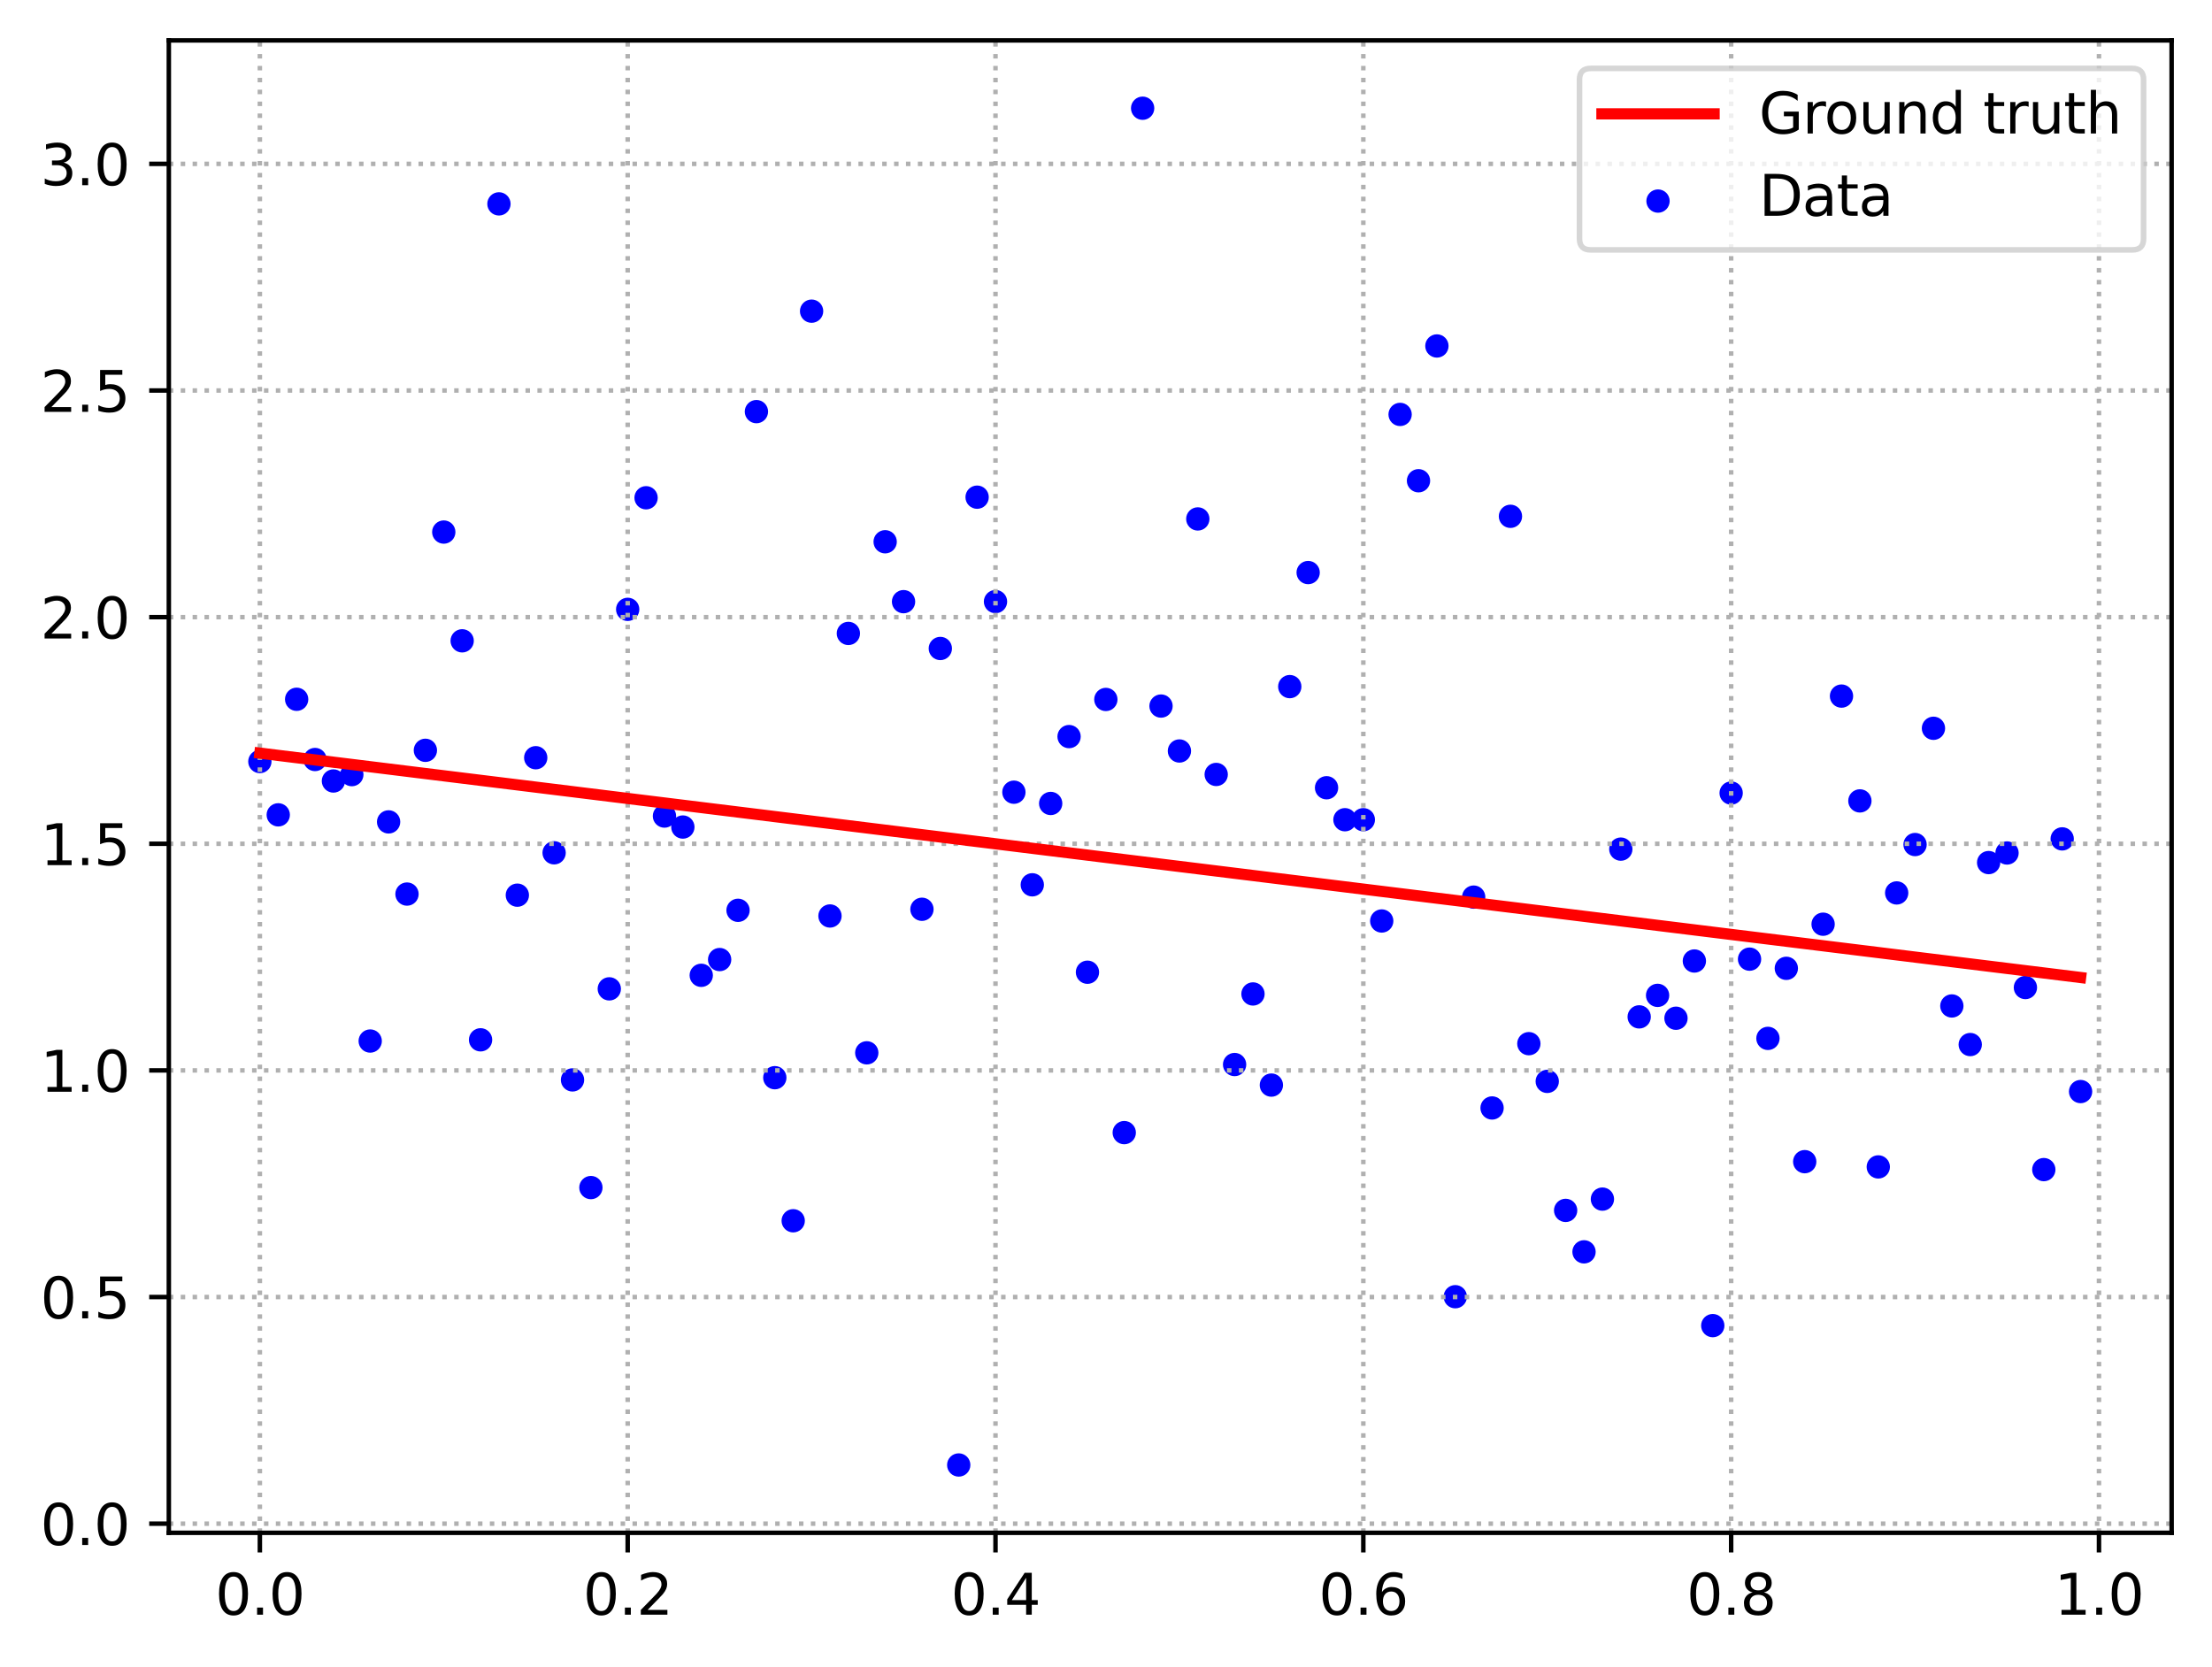 <?xml version="1.0" encoding="utf-8" standalone="no"?>
<!DOCTYPE svg PUBLIC "-//W3C//DTD SVG 1.1//EN"
  "http://www.w3.org/Graphics/SVG/1.1/DTD/svg11.dtd">
<svg xmlns:xlink="http://www.w3.org/1999/xlink" width="394.423pt" height="297.19pt" viewBox="0 0 394.423 297.19" xmlns="http://www.w3.org/2000/svg" version="1.1">
 <defs>
  <style type="text/css">*{stroke-linejoin: round; stroke-linecap: butt}</style>
 </defs>
 <g id="figure_1">
  <g id="patch_1">
   <path d="M 0 297.19 
L 394.423 297.19 
L 394.423 0 
L 0 0 
z
" style="fill: #ffffff"/>
  </g>
  <g id="axes_1">
   <g id="patch_2">
    <path d="M 30.103 273.312 
L 387.223 273.312 
L 387.223 7.2 
L 30.103 7.2 
z
" style="fill: #ffffff"/>
   </g>
   <g id="PathCollection_1">
    <defs>
     <path id="mc3c3e4bb94" d="M 0 1.581 
C 0.419 1.581 0.822 1.415 1.118 1.118 
C 1.415 0.822 1.581 0.419 1.581 0 
C 1.581 -0.419 1.415 -0.822 1.118 -1.118 
C 0.822 -1.415 0.419 -1.581 0 -1.581 
C -0.419 -1.581 -0.822 -1.415 -1.118 -1.118 
C -1.415 -0.822 -1.581 -0.419 -1.581 0 
C -1.581 0.419 -1.415 0.822 -1.118 1.118 
C -0.822 1.415 -0.419 1.581 0 1.581 
z
" style="stroke: #0000ff"/>
    </defs>
    <g clip-path="url(#pea3ada0183)">
     <use xlink:href="#mc3c3e4bb94" x="46.336" y="135.788" style="fill: #0000ff; stroke: #0000ff"/>
     <use xlink:href="#mc3c3e4bb94" x="49.615" y="145.291" style="fill: #0000ff; stroke: #0000ff"/>
     <use xlink:href="#mc3c3e4bb94" x="52.895" y="124.686" style="fill: #0000ff; stroke: #0000ff"/>
     <use xlink:href="#mc3c3e4bb94" x="56.174" y="135.425" style="fill: #0000ff; stroke: #0000ff"/>
     <use xlink:href="#mc3c3e4bb94" x="59.453" y="139.256" style="fill: #0000ff; stroke: #0000ff"/>
     <use xlink:href="#mc3c3e4bb94" x="62.733" y="138.119" style="fill: #0000ff; stroke: #0000ff"/>
     <use xlink:href="#mc3c3e4bb94" x="66.012" y="185.623" style="fill: #0000ff; stroke: #0000ff"/>
     <use xlink:href="#mc3c3e4bb94" x="69.291" y="146.549" style="fill: #0000ff; stroke: #0000ff"/>
     <use xlink:href="#mc3c3e4bb94" x="72.571" y="159.419" style="fill: #0000ff; stroke: #0000ff"/>
     <use xlink:href="#mc3c3e4bb94" x="75.85" y="133.785" style="fill: #0000ff; stroke: #0000ff"/>
     <use xlink:href="#mc3c3e4bb94" x="79.129" y="94.87" style="fill: #0000ff; stroke: #0000ff"/>
     <use xlink:href="#mc3c3e4bb94" x="82.409" y="114.262" style="fill: #0000ff; stroke: #0000ff"/>
     <use xlink:href="#mc3c3e4bb94" x="85.688" y="185.406" style="fill: #0000ff; stroke: #0000ff"/>
     <use xlink:href="#mc3c3e4bb94" x="88.967" y="36.353" style="fill: #0000ff; stroke: #0000ff"/>
     <use xlink:href="#mc3c3e4bb94" x="92.247" y="159.615" style="fill: #0000ff; stroke: #0000ff"/>
     <use xlink:href="#mc3c3e4bb94" x="95.526" y="135.106" style="fill: #0000ff; stroke: #0000ff"/>
     <use xlink:href="#mc3c3e4bb94" x="98.805" y="152.059" style="fill: #0000ff; stroke: #0000ff"/>
     <use xlink:href="#mc3c3e4bb94" x="102.085" y="192.553" style="fill: #0000ff; stroke: #0000ff"/>
     <use xlink:href="#mc3c3e4bb94" x="105.364" y="211.753" style="fill: #0000ff; stroke: #0000ff"/>
     <use xlink:href="#mc3c3e4bb94" x="108.643" y="176.319" style="fill: #0000ff; stroke: #0000ff"/>
     <use xlink:href="#mc3c3e4bb94" x="111.923" y="108.651" style="fill: #0000ff; stroke: #0000ff"/>
     <use xlink:href="#mc3c3e4bb94" x="115.202" y="88.756" style="fill: #0000ff; stroke: #0000ff"/>
     <use xlink:href="#mc3c3e4bb94" x="118.481" y="145.508" style="fill: #0000ff; stroke: #0000ff"/>
     <use xlink:href="#mc3c3e4bb94" x="121.761" y="147.467" style="fill: #0000ff; stroke: #0000ff"/>
     <use xlink:href="#mc3c3e4bb94" x="125.04" y="173.905" style="fill: #0000ff; stroke: #0000ff"/>
     <use xlink:href="#mc3c3e4bb94" x="128.319" y="171.096" style="fill: #0000ff; stroke: #0000ff"/>
     <use xlink:href="#mc3c3e4bb94" x="131.599" y="162.315" style="fill: #0000ff; stroke: #0000ff"/>
     <use xlink:href="#mc3c3e4bb94" x="134.878" y="73.394" style="fill: #0000ff; stroke: #0000ff"/>
     <use xlink:href="#mc3c3e4bb94" x="138.157" y="192.16" style="fill: #0000ff; stroke: #0000ff"/>
     <use xlink:href="#mc3c3e4bb94" x="141.437" y="217.67" style="fill: #0000ff; stroke: #0000ff"/>
     <use xlink:href="#mc3c3e4bb94" x="144.716" y="55.483" style="fill: #0000ff; stroke: #0000ff"/>
     <use xlink:href="#mc3c3e4bb94" x="147.995" y="163.325" style="fill: #0000ff; stroke: #0000ff"/>
     <use xlink:href="#mc3c3e4bb94" x="151.275" y="112.945" style="fill: #0000ff; stroke: #0000ff"/>
     <use xlink:href="#mc3c3e4bb94" x="154.554" y="187.725" style="fill: #0000ff; stroke: #0000ff"/>
     <use xlink:href="#mc3c3e4bb94" x="157.833" y="96.6" style="fill: #0000ff; stroke: #0000ff"/>
     <use xlink:href="#mc3c3e4bb94" x="161.113" y="107.281" style="fill: #0000ff; stroke: #0000ff"/>
     <use xlink:href="#mc3c3e4bb94" x="164.392" y="162.129" style="fill: #0000ff; stroke: #0000ff"/>
     <use xlink:href="#mc3c3e4bb94" x="167.671" y="115.628" style="fill: #0000ff; stroke: #0000ff"/>
     <use xlink:href="#mc3c3e4bb94" x="170.951" y="261.216" style="fill: #0000ff; stroke: #0000ff"/>
     <use xlink:href="#mc3c3e4bb94" x="174.23" y="88.649" style="fill: #0000ff; stroke: #0000ff"/>
     <use xlink:href="#mc3c3e4bb94" x="177.509" y="107.27" style="fill: #0000ff; stroke: #0000ff"/>
     <use xlink:href="#mc3c3e4bb94" x="180.789" y="141.254" style="fill: #0000ff; stroke: #0000ff"/>
     <use xlink:href="#mc3c3e4bb94" x="184.068" y="157.767" style="fill: #0000ff; stroke: #0000ff"/>
     <use xlink:href="#mc3c3e4bb94" x="187.347" y="143.262" style="fill: #0000ff; stroke: #0000ff"/>
     <use xlink:href="#mc3c3e4bb94" x="190.627" y="131.338" style="fill: #0000ff; stroke: #0000ff"/>
     <use xlink:href="#mc3c3e4bb94" x="193.906" y="173.354" style="fill: #0000ff; stroke: #0000ff"/>
     <use xlink:href="#mc3c3e4bb94" x="197.185" y="124.717" style="fill: #0000ff; stroke: #0000ff"/>
     <use xlink:href="#mc3c3e4bb94" x="200.465" y="201.954" style="fill: #0000ff; stroke: #0000ff"/>
     <use xlink:href="#mc3c3e4bb94" x="203.744" y="19.296" style="fill: #0000ff; stroke: #0000ff"/>
     <use xlink:href="#mc3c3e4bb94" x="207.023" y="125.895" style="fill: #0000ff; stroke: #0000ff"/>
     <use xlink:href="#mc3c3e4bb94" x="210.303" y="133.906" style="fill: #0000ff; stroke: #0000ff"/>
     <use xlink:href="#mc3c3e4bb94" x="213.582" y="92.529" style="fill: #0000ff; stroke: #0000ff"/>
     <use xlink:href="#mc3c3e4bb94" x="216.861" y="138.09" style="fill: #0000ff; stroke: #0000ff"/>
     <use xlink:href="#mc3c3e4bb94" x="220.141" y="189.813" style="fill: #0000ff; stroke: #0000ff"/>
     <use xlink:href="#mc3c3e4bb94" x="223.42" y="177.228" style="fill: #0000ff; stroke: #0000ff"/>
     <use xlink:href="#mc3c3e4bb94" x="226.699" y="193.479" style="fill: #0000ff; stroke: #0000ff"/>
     <use xlink:href="#mc3c3e4bb94" x="229.979" y="122.427" style="fill: #0000ff; stroke: #0000ff"/>
     <use xlink:href="#mc3c3e4bb94" x="233.258" y="102.091" style="fill: #0000ff; stroke: #0000ff"/>
     <use xlink:href="#mc3c3e4bb94" x="236.538" y="140.462" style="fill: #0000ff; stroke: #0000ff"/>
     <use xlink:href="#mc3c3e4bb94" x="239.817" y="146.161" style="fill: #0000ff; stroke: #0000ff"/>
     <use xlink:href="#mc3c3e4bb94" x="243.096" y="146.159" style="fill: #0000ff; stroke: #0000ff"/>
     <use xlink:href="#mc3c3e4bb94" x="246.376" y="164.218" style="fill: #0000ff; stroke: #0000ff"/>
     <use xlink:href="#mc3c3e4bb94" x="249.655" y="73.894" style="fill: #0000ff; stroke: #0000ff"/>
     <use xlink:href="#mc3c3e4bb94" x="252.934" y="85.719" style="fill: #0000ff; stroke: #0000ff"/>
     <use xlink:href="#mc3c3e4bb94" x="256.214" y="61.688" style="fill: #0000ff; stroke: #0000ff"/>
     <use xlink:href="#mc3c3e4bb94" x="259.493" y="231.212" style="fill: #0000ff; stroke: #0000ff"/>
     <use xlink:href="#mc3c3e4bb94" x="262.772" y="159.961" style="fill: #0000ff; stroke: #0000ff"/>
     <use xlink:href="#mc3c3e4bb94" x="266.052" y="197.557" style="fill: #0000ff; stroke: #0000ff"/>
     <use xlink:href="#mc3c3e4bb94" x="269.331" y="92.062" style="fill: #0000ff; stroke: #0000ff"/>
     <use xlink:href="#mc3c3e4bb94" x="272.61" y="186.093" style="fill: #0000ff; stroke: #0000ff"/>
     <use xlink:href="#mc3c3e4bb94" x="275.89" y="192.817" style="fill: #0000ff; stroke: #0000ff"/>
     <use xlink:href="#mc3c3e4bb94" x="279.169" y="215.822" style="fill: #0000ff; stroke: #0000ff"/>
     <use xlink:href="#mc3c3e4bb94" x="282.448" y="223.211" style="fill: #0000ff; stroke: #0000ff"/>
     <use xlink:href="#mc3c3e4bb94" x="285.728" y="213.809" style="fill: #0000ff; stroke: #0000ff"/>
     <use xlink:href="#mc3c3e4bb94" x="289.007" y="151.404" style="fill: #0000ff; stroke: #0000ff"/>
     <use xlink:href="#mc3c3e4bb94" x="292.286" y="181.315" style="fill: #0000ff; stroke: #0000ff"/>
     <use xlink:href="#mc3c3e4bb94" x="295.566" y="177.481" style="fill: #0000ff; stroke: #0000ff"/>
     <use xlink:href="#mc3c3e4bb94" x="298.845" y="181.558" style="fill: #0000ff; stroke: #0000ff"/>
     <use xlink:href="#mc3c3e4bb94" x="302.124" y="171.353" style="fill: #0000ff; stroke: #0000ff"/>
     <use xlink:href="#mc3c3e4bb94" x="305.404" y="236.367" style="fill: #0000ff; stroke: #0000ff"/>
     <use xlink:href="#mc3c3e4bb94" x="308.683" y="141.404" style="fill: #0000ff; stroke: #0000ff"/>
     <use xlink:href="#mc3c3e4bb94" x="311.962" y="171.023" style="fill: #0000ff; stroke: #0000ff"/>
     <use xlink:href="#mc3c3e4bb94" x="315.242" y="185.151" style="fill: #0000ff; stroke: #0000ff"/>
     <use xlink:href="#mc3c3e4bb94" x="318.521" y="172.659" style="fill: #0000ff; stroke: #0000ff"/>
     <use xlink:href="#mc3c3e4bb94" x="321.8" y="207.132" style="fill: #0000ff; stroke: #0000ff"/>
     <use xlink:href="#mc3c3e4bb94" x="325.08" y="164.792" style="fill: #0000ff; stroke: #0000ff"/>
     <use xlink:href="#mc3c3e4bb94" x="328.359" y="124.118" style="fill: #0000ff; stroke: #0000ff"/>
     <use xlink:href="#mc3c3e4bb94" x="331.638" y="142.805" style="fill: #0000ff; stroke: #0000ff"/>
     <use xlink:href="#mc3c3e4bb94" x="334.918" y="208.068" style="fill: #0000ff; stroke: #0000ff"/>
     <use xlink:href="#mc3c3e4bb94" x="338.197" y="159.215" style="fill: #0000ff; stroke: #0000ff"/>
     <use xlink:href="#mc3c3e4bb94" x="341.476" y="150.587" style="fill: #0000ff; stroke: #0000ff"/>
     <use xlink:href="#mc3c3e4bb94" x="344.756" y="129.858" style="fill: #0000ff; stroke: #0000ff"/>
     <use xlink:href="#mc3c3e4bb94" x="348.035" y="179.368" style="fill: #0000ff; stroke: #0000ff"/>
     <use xlink:href="#mc3c3e4bb94" x="351.314" y="186.251" style="fill: #0000ff; stroke: #0000ff"/>
     <use xlink:href="#mc3c3e4bb94" x="354.594" y="153.804" style="fill: #0000ff; stroke: #0000ff"/>
     <use xlink:href="#mc3c3e4bb94" x="357.873" y="152.092" style="fill: #0000ff; stroke: #0000ff"/>
     <use xlink:href="#mc3c3e4bb94" x="361.152" y="176.083" style="fill: #0000ff; stroke: #0000ff"/>
     <use xlink:href="#mc3c3e4bb94" x="364.432" y="208.548" style="fill: #0000ff; stroke: #0000ff"/>
     <use xlink:href="#mc3c3e4bb94" x="367.711" y="149.578" style="fill: #0000ff; stroke: #0000ff"/>
     <use xlink:href="#mc3c3e4bb94" x="370.99" y="194.633" style="fill: #0000ff; stroke: #0000ff"/>
    </g>
   </g>
   <g id="matplotlib.axis_1">
    <g id="xtick_1">
     <g id="line2d_1">
      <path d="M 46.336 273.312 
L 46.336 7.2 
" clip-path="url(#pea3ada0183)" style="fill: none; stroke-dasharray: 0.8,1.32; stroke-dashoffset: 0; stroke: #b0b0b0; stroke-width: 0.8"/>
     </g>
     <g id="line2d_2">
      <defs>
       <path id="m69f1799efb" d="M 0 0 
L 0 3.5 
" style="stroke: #000000; stroke-width: 0.8"/>
      </defs>
      <g>
       <use xlink:href="#m69f1799efb" x="46.336" y="273.312" style="stroke: #000000; stroke-width: 0.8"/>
      </g>
     </g>
     <g id="text_1">
      <!-- 0.0 -->
      <g transform="translate(38.384 287.91) scale(0.1 -0.1)">
       <defs>
        <path id="DejaVuSans-30" d="M 2034 4250 
Q 1547 4250 1301 3770 
Q 1056 3291 1056 2328 
Q 1056 1369 1301 889 
Q 1547 409 2034 409 
Q 2525 409 2770 889 
Q 3016 1369 3016 2328 
Q 3016 3291 2770 3770 
Q 2525 4250 2034 4250 
z
M 2034 4750 
Q 2819 4750 3233 4129 
Q 3647 3509 3647 2328 
Q 3647 1150 3233 529 
Q 2819 -91 2034 -91 
Q 1250 -91 836 529 
Q 422 1150 422 2328 
Q 422 3509 836 4129 
Q 1250 4750 2034 4750 
z
" transform="scale(0.016)"/>
        <path id="DejaVuSans-2e" d="M 684 794 
L 1344 794 
L 1344 0 
L 684 0 
L 684 794 
z
" transform="scale(0.016)"/>
       </defs>
       <use xlink:href="#DejaVuSans-30"/>
       <use xlink:href="#DejaVuSans-2e" x="63.623"/>
       <use xlink:href="#DejaVuSans-30" x="95.41"/>
      </g>
     </g>
    </g>
    <g id="xtick_2">
     <g id="line2d_3">
      <path d="M 111.923 273.312 
L 111.923 7.2 
" clip-path="url(#pea3ada0183)" style="fill: none; stroke-dasharray: 0.8,1.32; stroke-dashoffset: 0; stroke: #b0b0b0; stroke-width: 0.8"/>
     </g>
     <g id="line2d_4">
      <g>
       <use xlink:href="#m69f1799efb" x="111.923" y="273.312" style="stroke: #000000; stroke-width: 0.8"/>
      </g>
     </g>
     <g id="text_2">
      <!-- 0.2 -->
      <g transform="translate(103.971 287.91) scale(0.1 -0.1)">
       <defs>
        <path id="DejaVuSans-32" d="M 1228 531 
L 3431 531 
L 3431 0 
L 469 0 
L 469 531 
Q 828 903 1448 1529 
Q 2069 2156 2228 2338 
Q 2531 2678 2651 2914 
Q 2772 3150 2772 3378 
Q 2772 3750 2511 3984 
Q 2250 4219 1831 4219 
Q 1534 4219 1204 4116 
Q 875 4013 500 3803 
L 500 4441 
Q 881 4594 1212 4672 
Q 1544 4750 1819 4750 
Q 2544 4750 2975 4387 
Q 3406 4025 3406 3419 
Q 3406 3131 3298 2873 
Q 3191 2616 2906 2266 
Q 2828 2175 2409 1742 
Q 1991 1309 1228 531 
z
" transform="scale(0.016)"/>
       </defs>
       <use xlink:href="#DejaVuSans-30"/>
       <use xlink:href="#DejaVuSans-2e" x="63.623"/>
       <use xlink:href="#DejaVuSans-32" x="95.41"/>
      </g>
     </g>
    </g>
    <g id="xtick_3">
     <g id="line2d_5">
      <path d="M 177.509 273.312 
L 177.509 7.2 
" clip-path="url(#pea3ada0183)" style="fill: none; stroke-dasharray: 0.8,1.32; stroke-dashoffset: 0; stroke: #b0b0b0; stroke-width: 0.8"/>
     </g>
     <g id="line2d_6">
      <g>
       <use xlink:href="#m69f1799efb" x="177.509" y="273.312" style="stroke: #000000; stroke-width: 0.8"/>
      </g>
     </g>
     <g id="text_3">
      <!-- 0.4 -->
      <g transform="translate(169.558 287.91) scale(0.1 -0.1)">
       <defs>
        <path id="DejaVuSans-34" d="M 2419 4116 
L 825 1625 
L 2419 1625 
L 2419 4116 
z
M 2253 4666 
L 3047 4666 
L 3047 1625 
L 3713 1625 
L 3713 1100 
L 3047 1100 
L 3047 0 
L 2419 0 
L 2419 1100 
L 313 1100 
L 313 1709 
L 2253 4666 
z
" transform="scale(0.016)"/>
       </defs>
       <use xlink:href="#DejaVuSans-30"/>
       <use xlink:href="#DejaVuSans-2e" x="63.623"/>
       <use xlink:href="#DejaVuSans-34" x="95.41"/>
      </g>
     </g>
    </g>
    <g id="xtick_4">
     <g id="line2d_7">
      <path d="M 243.096 273.312 
L 243.096 7.2 
" clip-path="url(#pea3ada0183)" style="fill: none; stroke-dasharray: 0.8,1.32; stroke-dashoffset: 0; stroke: #b0b0b0; stroke-width: 0.8"/>
     </g>
     <g id="line2d_8">
      <g>
       <use xlink:href="#m69f1799efb" x="243.096" y="273.312" style="stroke: #000000; stroke-width: 0.8"/>
      </g>
     </g>
     <g id="text_4">
      <!-- 0.6 -->
      <g transform="translate(235.145 287.91) scale(0.1 -0.1)">
       <defs>
        <path id="DejaVuSans-36" d="M 2113 2584 
Q 1688 2584 1439 2293 
Q 1191 2003 1191 1497 
Q 1191 994 1439 701 
Q 1688 409 2113 409 
Q 2538 409 2786 701 
Q 3034 994 3034 1497 
Q 3034 2003 2786 2293 
Q 2538 2584 2113 2584 
z
M 3366 4563 
L 3366 3988 
Q 3128 4100 2886 4159 
Q 2644 4219 2406 4219 
Q 1781 4219 1451 3797 
Q 1122 3375 1075 2522 
Q 1259 2794 1537 2939 
Q 1816 3084 2150 3084 
Q 2853 3084 3261 2657 
Q 3669 2231 3669 1497 
Q 3669 778 3244 343 
Q 2819 -91 2113 -91 
Q 1303 -91 875 529 
Q 447 1150 447 2328 
Q 447 3434 972 4092 
Q 1497 4750 2381 4750 
Q 2619 4750 2861 4703 
Q 3103 4656 3366 4563 
z
" transform="scale(0.016)"/>
       </defs>
       <use xlink:href="#DejaVuSans-30"/>
       <use xlink:href="#DejaVuSans-2e" x="63.623"/>
       <use xlink:href="#DejaVuSans-36" x="95.41"/>
      </g>
     </g>
    </g>
    <g id="xtick_5">
     <g id="line2d_9">
      <path d="M 308.683 273.312 
L 308.683 7.2 
" clip-path="url(#pea3ada0183)" style="fill: none; stroke-dasharray: 0.8,1.32; stroke-dashoffset: 0; stroke: #b0b0b0; stroke-width: 0.8"/>
     </g>
     <g id="line2d_10">
      <g>
       <use xlink:href="#m69f1799efb" x="308.683" y="273.312" style="stroke: #000000; stroke-width: 0.8"/>
      </g>
     </g>
     <g id="text_5">
      <!-- 0.8 -->
      <g transform="translate(300.731 287.91) scale(0.1 -0.1)">
       <defs>
        <path id="DejaVuSans-38" d="M 2034 2216 
Q 1584 2216 1326 1975 
Q 1069 1734 1069 1313 
Q 1069 891 1326 650 
Q 1584 409 2034 409 
Q 2484 409 2743 651 
Q 3003 894 3003 1313 
Q 3003 1734 2745 1975 
Q 2488 2216 2034 2216 
z
M 1403 2484 
Q 997 2584 770 2862 
Q 544 3141 544 3541 
Q 544 4100 942 4425 
Q 1341 4750 2034 4750 
Q 2731 4750 3128 4425 
Q 3525 4100 3525 3541 
Q 3525 3141 3298 2862 
Q 3072 2584 2669 2484 
Q 3125 2378 3379 2068 
Q 3634 1759 3634 1313 
Q 3634 634 3220 271 
Q 2806 -91 2034 -91 
Q 1263 -91 848 271 
Q 434 634 434 1313 
Q 434 1759 690 2068 
Q 947 2378 1403 2484 
z
M 1172 3481 
Q 1172 3119 1398 2916 
Q 1625 2713 2034 2713 
Q 2441 2713 2670 2916 
Q 2900 3119 2900 3481 
Q 2900 3844 2670 4047 
Q 2441 4250 2034 4250 
Q 1625 4250 1398 4047 
Q 1172 3844 1172 3481 
z
" transform="scale(0.016)"/>
       </defs>
       <use xlink:href="#DejaVuSans-30"/>
       <use xlink:href="#DejaVuSans-2e" x="63.623"/>
       <use xlink:href="#DejaVuSans-38" x="95.41"/>
      </g>
     </g>
    </g>
    <g id="xtick_6">
     <g id="line2d_11">
      <path d="M 374.27 273.312 
L 374.27 7.2 
" clip-path="url(#pea3ada0183)" style="fill: none; stroke-dasharray: 0.8,1.32; stroke-dashoffset: 0; stroke: #b0b0b0; stroke-width: 0.8"/>
     </g>
     <g id="line2d_12">
      <g>
       <use xlink:href="#m69f1799efb" x="374.27" y="273.312" style="stroke: #000000; stroke-width: 0.8"/>
      </g>
     </g>
     <g id="text_6">
      <!-- 1.0 -->
      <g transform="translate(366.318 287.91) scale(0.1 -0.1)">
       <defs>
        <path id="DejaVuSans-31" d="M 794 531 
L 1825 531 
L 1825 4091 
L 703 3866 
L 703 4441 
L 1819 4666 
L 2450 4666 
L 2450 531 
L 3481 531 
L 3481 0 
L 794 0 
L 794 531 
z
" transform="scale(0.016)"/>
       </defs>
       <use xlink:href="#DejaVuSans-31"/>
       <use xlink:href="#DejaVuSans-2e" x="63.623"/>
       <use xlink:href="#DejaVuSans-30" x="95.41"/>
      </g>
     </g>
    </g>
   </g>
   <g id="matplotlib.axis_2">
    <g id="ytick_1">
     <g id="line2d_13">
      <path d="M 30.103 271.682 
L 387.223 271.682 
" clip-path="url(#pea3ada0183)" style="fill: none; stroke-dasharray: 0.8,1.32; stroke-dashoffset: 0; stroke: #b0b0b0; stroke-width: 0.8"/>
     </g>
     <g id="line2d_14">
      <defs>
       <path id="mf1ff291a9d" d="M 0 0 
L -3.5 0 
" style="stroke: #000000; stroke-width: 0.8"/>
      </defs>
      <g>
       <use xlink:href="#mf1ff291a9d" x="30.103" y="271.682" style="stroke: #000000; stroke-width: 0.8"/>
      </g>
     </g>
     <g id="text_7">
      <!-- 0.0 -->
      <g transform="translate(7.2 275.482) scale(0.1 -0.1)">
       <use xlink:href="#DejaVuSans-30"/>
       <use xlink:href="#DejaVuSans-2e" x="63.623"/>
       <use xlink:href="#DejaVuSans-30" x="95.41"/>
      </g>
     </g>
    </g>
    <g id="ytick_2">
     <g id="line2d_15">
      <path d="M 30.103 231.273 
L 387.223 231.273 
" clip-path="url(#pea3ada0183)" style="fill: none; stroke-dasharray: 0.8,1.32; stroke-dashoffset: 0; stroke: #b0b0b0; stroke-width: 0.8"/>
     </g>
     <g id="line2d_16">
      <g>
       <use xlink:href="#mf1ff291a9d" x="30.103" y="231.273" style="stroke: #000000; stroke-width: 0.8"/>
      </g>
     </g>
     <g id="text_8">
      <!-- 0.5 -->
      <g transform="translate(7.2 235.072) scale(0.1 -0.1)">
       <defs>
        <path id="DejaVuSans-35" d="M 691 4666 
L 3169 4666 
L 3169 4134 
L 1269 4134 
L 1269 2991 
Q 1406 3038 1543 3061 
Q 1681 3084 1819 3084 
Q 2600 3084 3056 2656 
Q 3513 2228 3513 1497 
Q 3513 744 3044 326 
Q 2575 -91 1722 -91 
Q 1428 -91 1123 -41 
Q 819 9 494 109 
L 494 744 
Q 775 591 1075 516 
Q 1375 441 1709 441 
Q 2250 441 2565 725 
Q 2881 1009 2881 1497 
Q 2881 1984 2565 2268 
Q 2250 2553 1709 2553 
Q 1456 2553 1204 2497 
Q 953 2441 691 2322 
L 691 4666 
z
" transform="scale(0.016)"/>
       </defs>
       <use xlink:href="#DejaVuSans-30"/>
       <use xlink:href="#DejaVuSans-2e" x="63.623"/>
       <use xlink:href="#DejaVuSans-35" x="95.41"/>
      </g>
     </g>
    </g>
    <g id="ytick_3">
     <g id="line2d_17">
      <path d="M 30.103 190.863 
L 387.223 190.863 
" clip-path="url(#pea3ada0183)" style="fill: none; stroke-dasharray: 0.8,1.32; stroke-dashoffset: 0; stroke: #b0b0b0; stroke-width: 0.8"/>
     </g>
     <g id="line2d_18">
      <g>
       <use xlink:href="#mf1ff291a9d" x="30.103" y="190.863" style="stroke: #000000; stroke-width: 0.8"/>
      </g>
     </g>
     <g id="text_9">
      <!-- 1.0 -->
      <g transform="translate(7.2 194.662) scale(0.1 -0.1)">
       <use xlink:href="#DejaVuSans-31"/>
       <use xlink:href="#DejaVuSans-2e" x="63.623"/>
       <use xlink:href="#DejaVuSans-30" x="95.41"/>
      </g>
     </g>
    </g>
    <g id="ytick_4">
     <g id="line2d_19">
      <path d="M 30.103 150.453 
L 387.223 150.453 
" clip-path="url(#pea3ada0183)" style="fill: none; stroke-dasharray: 0.8,1.32; stroke-dashoffset: 0; stroke: #b0b0b0; stroke-width: 0.8"/>
     </g>
     <g id="line2d_20">
      <g>
       <use xlink:href="#mf1ff291a9d" x="30.103" y="150.453" style="stroke: #000000; stroke-width: 0.8"/>
      </g>
     </g>
     <g id="text_10">
      <!-- 1.5 -->
      <g transform="translate(7.2 154.252) scale(0.1 -0.1)">
       <use xlink:href="#DejaVuSans-31"/>
       <use xlink:href="#DejaVuSans-2e" x="63.623"/>
       <use xlink:href="#DejaVuSans-35" x="95.41"/>
      </g>
     </g>
    </g>
    <g id="ytick_5">
     <g id="line2d_21">
      <path d="M 30.103 110.043 
L 387.223 110.043 
" clip-path="url(#pea3ada0183)" style="fill: none; stroke-dasharray: 0.8,1.32; stroke-dashoffset: 0; stroke: #b0b0b0; stroke-width: 0.8"/>
     </g>
     <g id="line2d_22">
      <g>
       <use xlink:href="#mf1ff291a9d" x="30.103" y="110.043" style="stroke: #000000; stroke-width: 0.8"/>
      </g>
     </g>
     <g id="text_11">
      <!-- 2.0 -->
      <g transform="translate(7.2 113.842) scale(0.1 -0.1)">
       <use xlink:href="#DejaVuSans-32"/>
       <use xlink:href="#DejaVuSans-2e" x="63.623"/>
       <use xlink:href="#DejaVuSans-30" x="95.41"/>
      </g>
     </g>
    </g>
    <g id="ytick_6">
     <g id="line2d_23">
      <path d="M 30.103 69.633 
L 387.223 69.633 
" clip-path="url(#pea3ada0183)" style="fill: none; stroke-dasharray: 0.8,1.32; stroke-dashoffset: 0; stroke: #b0b0b0; stroke-width: 0.8"/>
     </g>
     <g id="line2d_24">
      <g>
       <use xlink:href="#mf1ff291a9d" x="30.103" y="69.633" style="stroke: #000000; stroke-width: 0.8"/>
      </g>
     </g>
     <g id="text_12">
      <!-- 2.5 -->
      <g transform="translate(7.2 73.432) scale(0.1 -0.1)">
       <use xlink:href="#DejaVuSans-32"/>
       <use xlink:href="#DejaVuSans-2e" x="63.623"/>
       <use xlink:href="#DejaVuSans-35" x="95.41"/>
      </g>
     </g>
    </g>
    <g id="ytick_7">
     <g id="line2d_25">
      <path d="M 30.103 29.223 
L 387.223 29.223 
" clip-path="url(#pea3ada0183)" style="fill: none; stroke-dasharray: 0.8,1.32; stroke-dashoffset: 0; stroke: #b0b0b0; stroke-width: 0.8"/>
     </g>
     <g id="line2d_26">
      <g>
       <use xlink:href="#mf1ff291a9d" x="30.103" y="29.223" style="stroke: #000000; stroke-width: 0.8"/>
      </g>
     </g>
     <g id="text_13">
      <!-- 3.0 -->
      <g transform="translate(7.2 33.022) scale(0.1 -0.1)">
       <defs>
        <path id="DejaVuSans-33" d="M 2597 2516 
Q 3050 2419 3304 2112 
Q 3559 1806 3559 1356 
Q 3559 666 3084 287 
Q 2609 -91 1734 -91 
Q 1441 -91 1130 -33 
Q 819 25 488 141 
L 488 750 
Q 750 597 1062 519 
Q 1375 441 1716 441 
Q 2309 441 2620 675 
Q 2931 909 2931 1356 
Q 2931 1769 2642 2001 
Q 2353 2234 1838 2234 
L 1294 2234 
L 1294 2753 
L 1863 2753 
Q 2328 2753 2575 2939 
Q 2822 3125 2822 3475 
Q 2822 3834 2567 4026 
Q 2313 4219 1838 4219 
Q 1578 4219 1281 4162 
Q 984 4106 628 3988 
L 628 4550 
Q 988 4650 1302 4700 
Q 1616 4750 1894 4750 
Q 2613 4750 3031 4423 
Q 3450 4097 3450 3541 
Q 3450 3153 3228 2886 
Q 3006 2619 2597 2516 
z
" transform="scale(0.016)"/>
       </defs>
       <use xlink:href="#DejaVuSans-33"/>
       <use xlink:href="#DejaVuSans-2e" x="63.623"/>
       <use xlink:href="#DejaVuSans-30" x="95.41"/>
      </g>
     </g>
    </g>
   </g>
   <g id="line2d_27">
    <path d="M 46.336 134.289 
L 49.615 134.693 
L 52.895 135.097 
L 56.174 135.501 
L 59.453 135.905 
L 62.733 136.309 
L 66.012 136.713 
L 69.291 137.117 
L 72.571 137.522 
L 75.85 137.926 
L 79.129 138.33 
L 82.409 138.734 
L 85.688 139.138 
L 88.967 139.542 
L 92.247 139.946 
L 95.526 140.35 
L 98.805 140.754 
L 102.085 141.158 
L 105.364 141.563 
L 108.643 141.967 
L 111.923 142.371 
L 115.202 142.775 
L 118.481 143.179 
L 121.761 143.583 
L 125.04 143.987 
L 128.319 144.391 
L 131.599 144.795 
L 134.878 145.199 
L 138.157 145.604 
L 141.437 146.008 
L 144.716 146.412 
L 147.995 146.816 
L 151.275 147.22 
L 154.554 147.624 
L 157.833 148.028 
L 161.113 148.432 
L 164.392 148.836 
L 167.671 149.24 
L 170.951 149.644 
L 174.23 150.049 
L 177.509 150.453 
L 180.789 150.857 
L 184.068 151.261 
L 187.347 151.665 
L 190.627 152.069 
L 193.906 152.473 
L 197.185 152.877 
L 200.465 153.281 
L 203.744 153.685 
L 207.023 154.09 
L 210.303 154.494 
L 213.582 154.898 
L 216.861 155.302 
L 220.141 155.706 
L 223.42 156.11 
L 226.699 156.514 
L 229.979 156.918 
L 233.258 157.322 
L 236.538 157.726 
L 239.817 158.131 
L 243.096 158.535 
L 246.376 158.939 
L 249.655 159.343 
L 252.934 159.747 
L 256.214 160.151 
L 259.493 160.555 
L 262.772 160.959 
L 266.052 161.363 
L 269.331 161.767 
L 272.61 162.172 
L 275.89 162.576 
L 279.169 162.98 
L 282.448 163.384 
L 285.728 163.788 
L 289.007 164.192 
L 292.286 164.596 
L 295.566 165 
L 298.845 165.404 
L 302.124 165.808 
L 305.404 166.213 
L 308.683 166.617 
L 311.962 167.021 
L 315.242 167.425 
L 318.521 167.829 
L 321.8 168.233 
L 325.08 168.637 
L 328.359 169.041 
L 331.638 169.445 
L 334.918 169.849 
L 338.197 170.254 
L 341.476 170.658 
L 344.756 171.062 
L 348.035 171.466 
L 351.314 171.87 
L 354.594 172.274 
L 357.873 172.678 
L 361.152 173.082 
L 364.432 173.486 
L 367.711 173.89 
L 370.99 174.295 
" clip-path="url(#pea3ada0183)" style="fill: none; stroke: #ff0000; stroke-width: 2; stroke-linecap: square"/>
   </g>
   <g id="patch_3">
    <path d="M 30.103 273.312 
L 30.103 7.2 
" style="fill: none; stroke: #000000; stroke-width: 0.8; stroke-linejoin: miter; stroke-linecap: square"/>
   </g>
   <g id="patch_4">
    <path d="M 387.223 273.312 
L 387.223 7.2 
" style="fill: none; stroke: #000000; stroke-width: 0.8; stroke-linejoin: miter; stroke-linecap: square"/>
   </g>
   <g id="patch_5">
    <path d="M 30.103 273.312 
L 387.223 273.312 
" style="fill: none; stroke: #000000; stroke-width: 0.8; stroke-linejoin: miter; stroke-linecap: square"/>
   </g>
   <g id="patch_6">
    <path d="M 30.103 7.2 
L 387.223 7.2 
" style="fill: none; stroke: #000000; stroke-width: 0.8; stroke-linejoin: miter; stroke-linecap: square"/>
   </g>
   <g id="legend_1">
    <g id="patch_7">
     <path d="M 283.642 44.556 
L 380.223 44.556 
Q 382.223 44.556 382.223 42.556 
L 382.223 14.2 
Q 382.223 12.2 380.223 12.2 
L 283.642 12.2 
Q 281.642 12.2 281.642 14.2 
L 281.642 42.556 
Q 281.642 44.556 283.642 44.556 
z
" style="fill: #ffffff; opacity: 0.8; stroke: #cccccc; stroke-linejoin: miter"/>
    </g>
    <g id="line2d_28">
     <path d="M 285.642 20.298 
L 295.642 20.298 
L 305.642 20.298 
" style="fill: none; stroke: #ff0000; stroke-width: 2; stroke-linecap: square"/>
    </g>
    <g id="text_14">
     <!-- Ground truth -->
     <g transform="translate(313.642 23.798) scale(0.1 -0.1)">
      <defs>
       <path id="DejaVuSans-47" d="M 3809 666 
L 3809 1919 
L 2778 1919 
L 2778 2438 
L 4434 2438 
L 4434 434 
Q 4069 175 3628 42 
Q 3188 -91 2688 -91 
Q 1594 -91 976 548 
Q 359 1188 359 2328 
Q 359 3472 976 4111 
Q 1594 4750 2688 4750 
Q 3144 4750 3555 4637 
Q 3966 4525 4313 4306 
L 4313 3634 
Q 3963 3931 3569 4081 
Q 3175 4231 2741 4231 
Q 1884 4231 1454 3753 
Q 1025 3275 1025 2328 
Q 1025 1384 1454 906 
Q 1884 428 2741 428 
Q 3075 428 3337 486 
Q 3600 544 3809 666 
z
" transform="scale(0.016)"/>
       <path id="DejaVuSans-72" d="M 2631 2963 
Q 2534 3019 2420 3045 
Q 2306 3072 2169 3072 
Q 1681 3072 1420 2755 
Q 1159 2438 1159 1844 
L 1159 0 
L 581 0 
L 581 3500 
L 1159 3500 
L 1159 2956 
Q 1341 3275 1631 3429 
Q 1922 3584 2338 3584 
Q 2397 3584 2469 3576 
Q 2541 3569 2628 3553 
L 2631 2963 
z
" transform="scale(0.016)"/>
       <path id="DejaVuSans-6f" d="M 1959 3097 
Q 1497 3097 1228 2736 
Q 959 2375 959 1747 
Q 959 1119 1226 758 
Q 1494 397 1959 397 
Q 2419 397 2687 759 
Q 2956 1122 2956 1747 
Q 2956 2369 2687 2733 
Q 2419 3097 1959 3097 
z
M 1959 3584 
Q 2709 3584 3137 3096 
Q 3566 2609 3566 1747 
Q 3566 888 3137 398 
Q 2709 -91 1959 -91 
Q 1206 -91 779 398 
Q 353 888 353 1747 
Q 353 2609 779 3096 
Q 1206 3584 1959 3584 
z
" transform="scale(0.016)"/>
       <path id="DejaVuSans-75" d="M 544 1381 
L 544 3500 
L 1119 3500 
L 1119 1403 
Q 1119 906 1312 657 
Q 1506 409 1894 409 
Q 2359 409 2629 706 
Q 2900 1003 2900 1516 
L 2900 3500 
L 3475 3500 
L 3475 0 
L 2900 0 
L 2900 538 
Q 2691 219 2414 64 
Q 2138 -91 1772 -91 
Q 1169 -91 856 284 
Q 544 659 544 1381 
z
M 1991 3584 
L 1991 3584 
z
" transform="scale(0.016)"/>
       <path id="DejaVuSans-6e" d="M 3513 2113 
L 3513 0 
L 2938 0 
L 2938 2094 
Q 2938 2591 2744 2837 
Q 2550 3084 2163 3084 
Q 1697 3084 1428 2787 
Q 1159 2491 1159 1978 
L 1159 0 
L 581 0 
L 581 3500 
L 1159 3500 
L 1159 2956 
Q 1366 3272 1645 3428 
Q 1925 3584 2291 3584 
Q 2894 3584 3203 3211 
Q 3513 2838 3513 2113 
z
" transform="scale(0.016)"/>
       <path id="DejaVuSans-64" d="M 2906 2969 
L 2906 4863 
L 3481 4863 
L 3481 0 
L 2906 0 
L 2906 525 
Q 2725 213 2448 61 
Q 2172 -91 1784 -91 
Q 1150 -91 751 415 
Q 353 922 353 1747 
Q 353 2572 751 3078 
Q 1150 3584 1784 3584 
Q 2172 3584 2448 3432 
Q 2725 3281 2906 2969 
z
M 947 1747 
Q 947 1113 1208 752 
Q 1469 391 1925 391 
Q 2381 391 2643 752 
Q 2906 1113 2906 1747 
Q 2906 2381 2643 2742 
Q 2381 3103 1925 3103 
Q 1469 3103 1208 2742 
Q 947 2381 947 1747 
z
" transform="scale(0.016)"/>
       <path id="DejaVuSans-20" transform="scale(0.016)"/>
       <path id="DejaVuSans-74" d="M 1172 4494 
L 1172 3500 
L 2356 3500 
L 2356 3053 
L 1172 3053 
L 1172 1153 
Q 1172 725 1289 603 
Q 1406 481 1766 481 
L 2356 481 
L 2356 0 
L 1766 0 
Q 1100 0 847 248 
Q 594 497 594 1153 
L 594 3053 
L 172 3053 
L 172 3500 
L 594 3500 
L 594 4494 
L 1172 4494 
z
" transform="scale(0.016)"/>
       <path id="DejaVuSans-68" d="M 3513 2113 
L 3513 0 
L 2938 0 
L 2938 2094 
Q 2938 2591 2744 2837 
Q 2550 3084 2163 3084 
Q 1697 3084 1428 2787 
Q 1159 2491 1159 1978 
L 1159 0 
L 581 0 
L 581 4863 
L 1159 4863 
L 1159 2956 
Q 1366 3272 1645 3428 
Q 1925 3584 2291 3584 
Q 2894 3584 3203 3211 
Q 3513 2838 3513 2113 
z
" transform="scale(0.016)"/>
      </defs>
      <use xlink:href="#DejaVuSans-47"/>
      <use xlink:href="#DejaVuSans-72" x="77.49"/>
      <use xlink:href="#DejaVuSans-6f" x="116.354"/>
      <use xlink:href="#DejaVuSans-75" x="177.535"/>
      <use xlink:href="#DejaVuSans-6e" x="240.914"/>
      <use xlink:href="#DejaVuSans-64" x="304.293"/>
      <use xlink:href="#DejaVuSans-20" x="367.77"/>
      <use xlink:href="#DejaVuSans-74" x="399.557"/>
      <use xlink:href="#DejaVuSans-72" x="438.766"/>
      <use xlink:href="#DejaVuSans-75" x="479.879"/>
      <use xlink:href="#DejaVuSans-74" x="543.258"/>
      <use xlink:href="#DejaVuSans-68" x="582.467"/>
     </g>
    </g>
    <g id="PathCollection_2">
     <g>
      <use xlink:href="#mc3c3e4bb94" x="295.642" y="35.852" style="fill: #0000ff; stroke: #0000ff"/>
     </g>
    </g>
    <g id="text_15">
     <!-- Data -->
     <g transform="translate(313.642 38.477) scale(0.1 -0.1)">
      <defs>
       <path id="DejaVuSans-44" d="M 1259 4147 
L 1259 519 
L 2022 519 
Q 2988 519 3436 956 
Q 3884 1394 3884 2338 
Q 3884 3275 3436 3711 
Q 2988 4147 2022 4147 
L 1259 4147 
z
M 628 4666 
L 1925 4666 
Q 3281 4666 3915 4102 
Q 4550 3538 4550 2338 
Q 4550 1131 3912 565 
Q 3275 0 1925 0 
L 628 0 
L 628 4666 
z
" transform="scale(0.016)"/>
       <path id="DejaVuSans-61" d="M 2194 1759 
Q 1497 1759 1228 1600 
Q 959 1441 959 1056 
Q 959 750 1161 570 
Q 1363 391 1709 391 
Q 2188 391 2477 730 
Q 2766 1069 2766 1631 
L 2766 1759 
L 2194 1759 
z
M 3341 1997 
L 3341 0 
L 2766 0 
L 2766 531 
Q 2569 213 2275 61 
Q 1981 -91 1556 -91 
Q 1019 -91 701 211 
Q 384 513 384 1019 
Q 384 1609 779 1909 
Q 1175 2209 1959 2209 
L 2766 2209 
L 2766 2266 
Q 2766 2663 2505 2880 
Q 2244 3097 1772 3097 
Q 1472 3097 1187 3025 
Q 903 2953 641 2809 
L 641 3341 
Q 956 3463 1253 3523 
Q 1550 3584 1831 3584 
Q 2591 3584 2966 3190 
Q 3341 2797 3341 1997 
z
" transform="scale(0.016)"/>
      </defs>
      <use xlink:href="#DejaVuSans-44"/>
      <use xlink:href="#DejaVuSans-61" x="77.002"/>
      <use xlink:href="#DejaVuSans-74" x="138.281"/>
      <use xlink:href="#DejaVuSans-61" x="177.49"/>
     </g>
    </g>
   </g>
  </g>
 </g>
 <defs>
  <clipPath id="pea3ada0183">
   <rect x="30.103" y="7.2" width="357.12" height="266.112"/>
  </clipPath>
 </defs>
</svg>